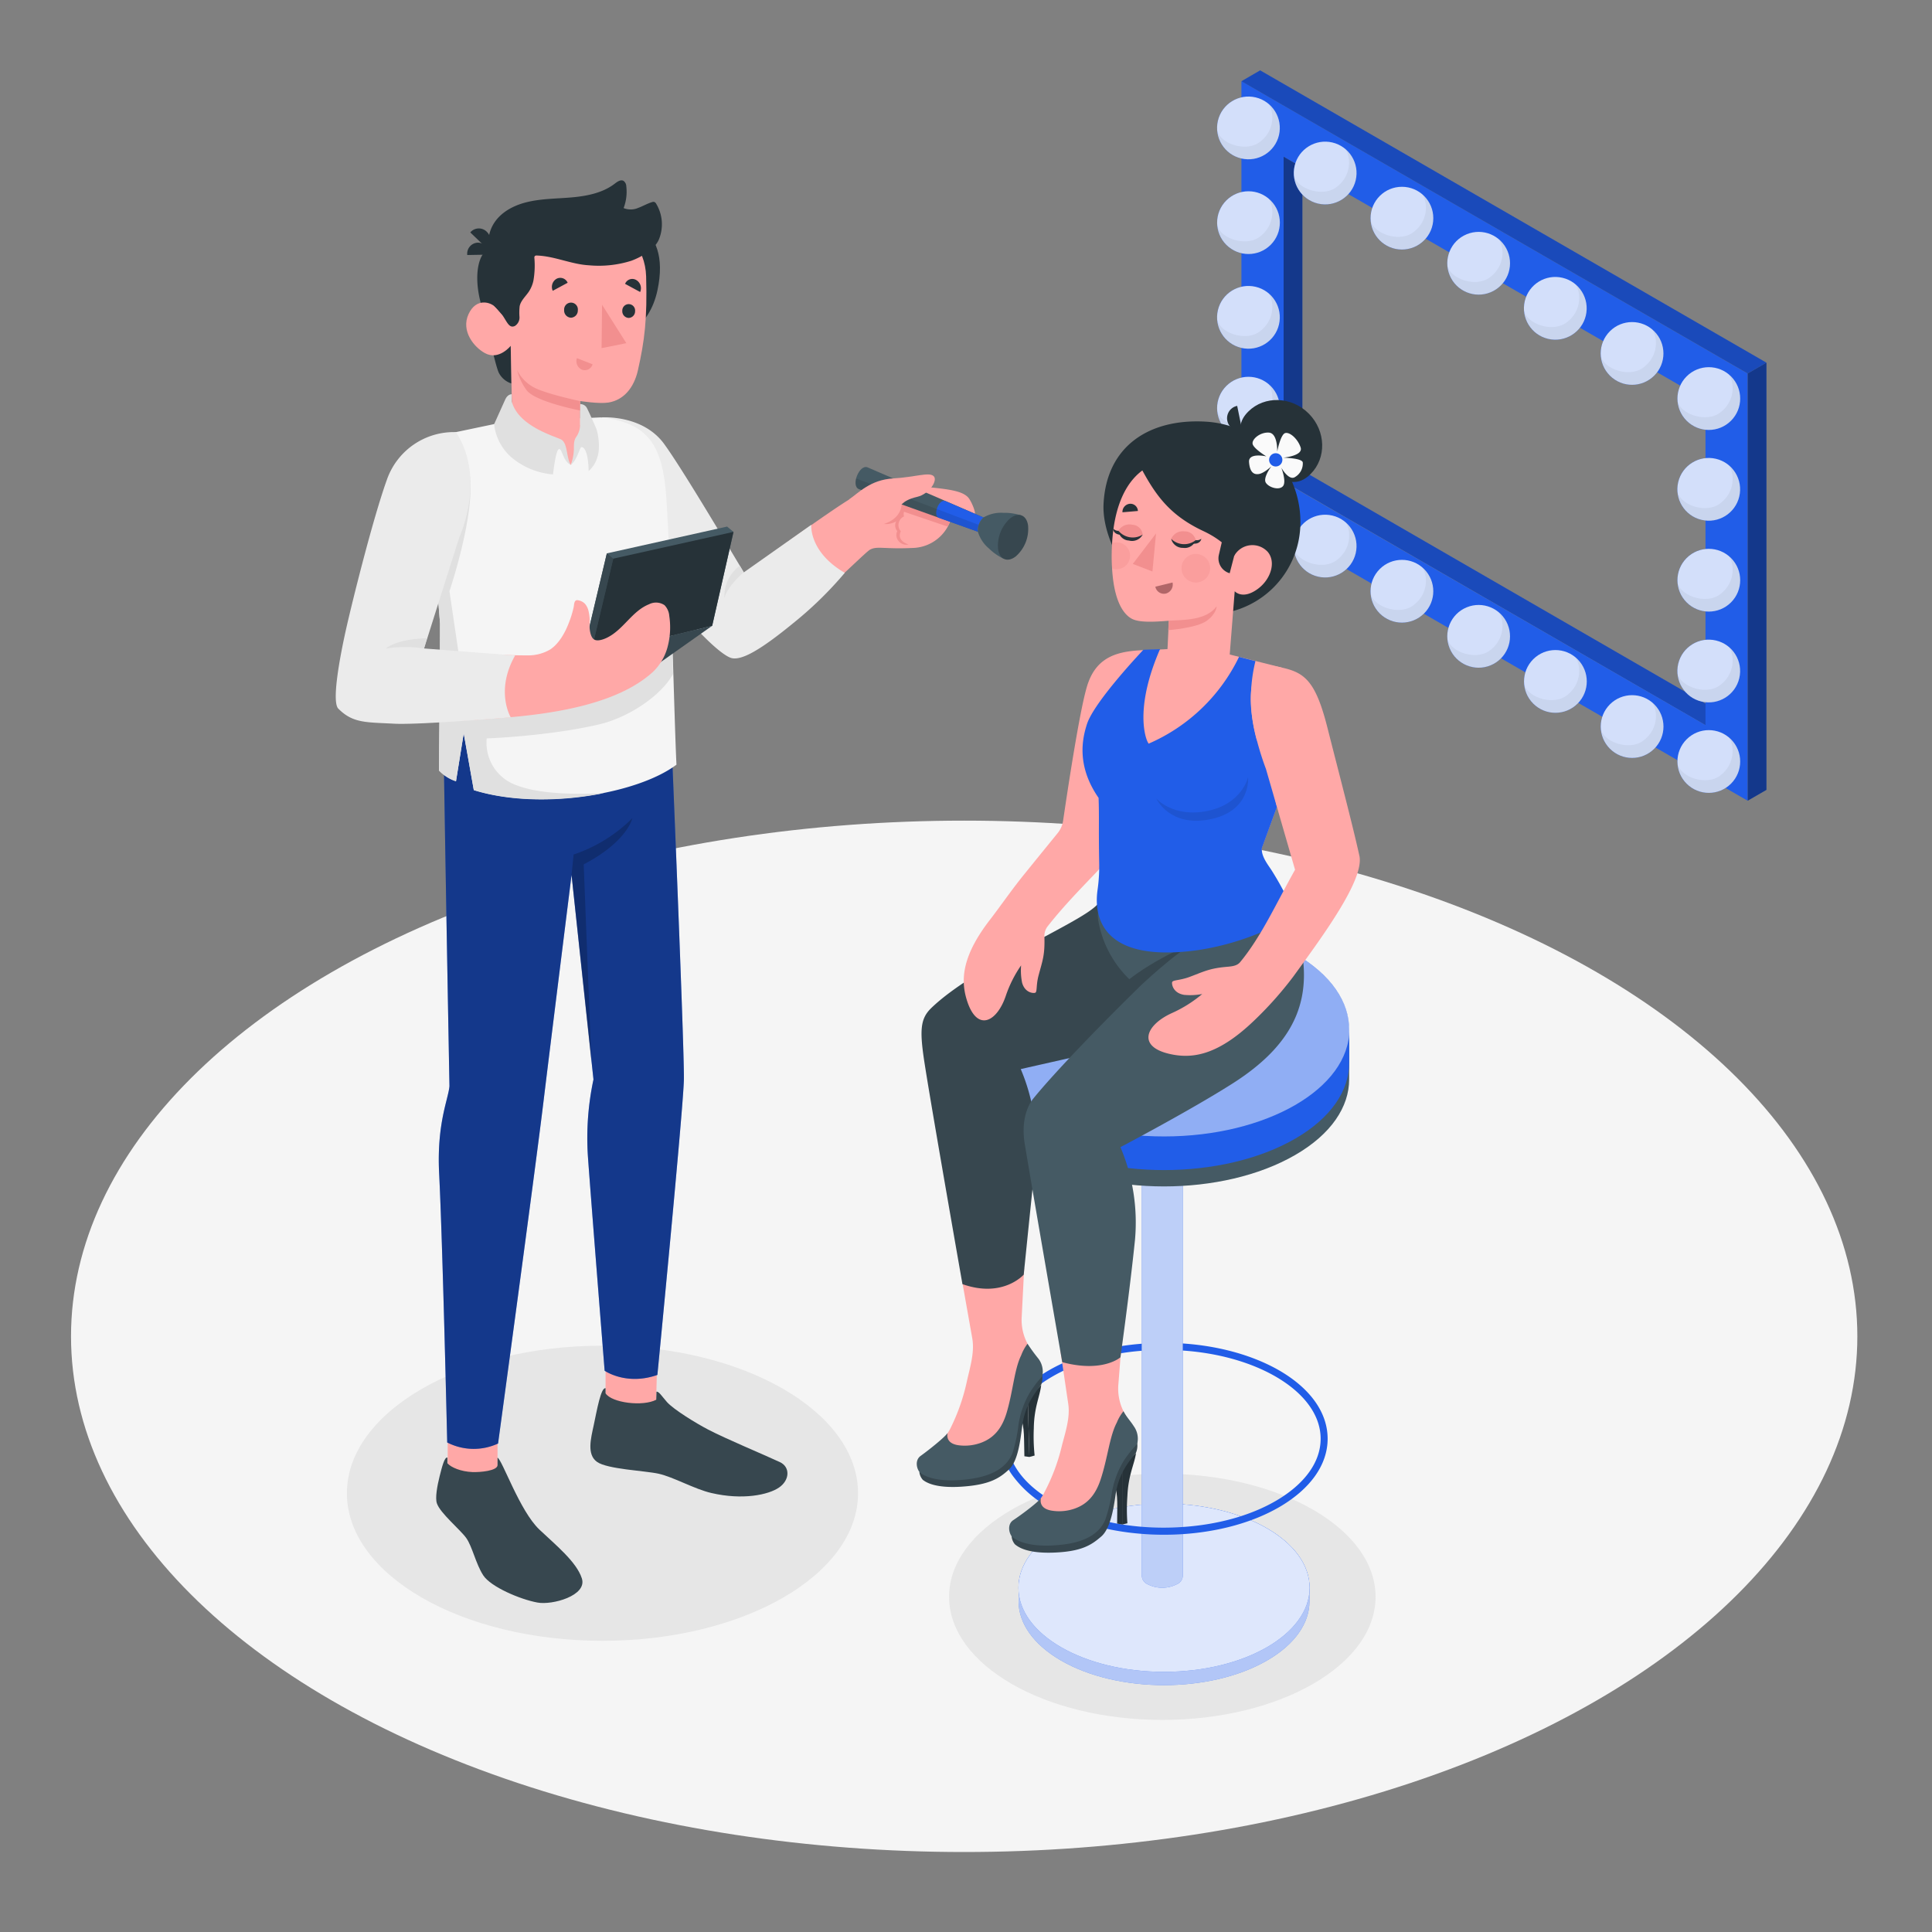 <svg xmlns="http://www.w3.org/2000/svg" viewBox="0 0 500 500"><rect x="0" y="0" width="500" height="500" fill="#808080" stroke="none"/><g id="freepik--Floor--inject-314"><ellipse id="freepik--floor--inject-314" cx="249.53" cy="345.84" rx="231.15" ry="133.46" style="fill:#f5f5f5"></ellipse></g><g id="freepik--Shadows--inject-314"><ellipse id="freepik--Shadow--inject-314" cx="155.92" cy="386.45" rx="66.14" ry="38.19" style="fill:#e6e6e6"></ellipse><ellipse id="freepik--shadow--inject-314" cx="300.81" cy="413.25" rx="55.19" ry="31.86" style="fill:#e6e6e6"></ellipse></g><g id="freepik--Chair--inject-314"><g id="freepik--chair--inject-314"><path d="M327.89,395.53c-14.71-8.5-38.57-8.5-53.29,0-7.36,4.25-11,9.82-11,15.38,0,.58,0,3.06,0,3.72.11,5.48,3.78,10.94,11,15.12,14.72,8.49,38.58,8.49,53.29,0,7.28-4.2,10.95-9.69,11-15.2,0-.64,0-3.12,0-3.72C338.88,405.29,335.21,399.76,327.89,395.53Z" style="fill:#215DE8"></path><path d="M327.89,395.53c-14.71-8.5-38.57-8.5-53.29,0-7.36,4.25-11,9.82-11,15.38,0,.58,0,3.06,0,3.72.11,5.48,3.78,10.94,11,15.12,14.72,8.49,38.58,8.49,53.29,0,7.28-4.2,10.95-9.69,11-15.2,0-.64,0-3.12,0-3.72C338.88,405.29,335.21,399.76,327.89,395.53Z" style="fill:#fff;opacity:0.65"></path><ellipse cx="301.25" cy="410.91" rx="37.68" ry="21.76" style="fill:#215DE8"></ellipse><ellipse cx="301.25" cy="410.91" rx="37.68" ry="21.76" style="fill:#fff;opacity:0.85"></ellipse><path d="M306.11,407.57h0V269.28H295.5V407.57h0a2.47,2.47,0,0,0,1.52,2.44,8.33,8.33,0,0,0,7.53,0A2.47,2.47,0,0,0,306.11,407.57Z" style="fill:#215DE8"></path><path d="M306.11,407.57h0V269.28H295.5V407.57h0a2.47,2.47,0,0,0,1.52,2.44,8.33,8.33,0,0,0,7.53,0A2.47,2.47,0,0,0,306.11,407.57Z" style="fill:#fff;opacity:0.7"></path><path d="M335.16,251.07c-18.73-10.81-49.1-10.82-67.83,0-9.36,5.41-14,12.49-14,19.58v8.7c0,7.09,4.67,14.18,14,19.58,18.73,10.82,49.1,10.82,67.83,0,9.37-5.4,14-12.49,14-19.58v-8.7C349.2,263.56,344.53,256.48,335.16,251.07Z" style="fill:#455a64"></path><path d="M335.16,246.84c-18.73-10.81-49.1-10.81-67.83,0-9.36,5.41-14,12.5-14,19.58v8.7c0,7.09,4.67,14.18,14,19.59,18.73,10.81,49.1,10.81,67.83,0,9.37-5.41,14-12.5,14-19.59v-8.7C349.2,259.34,344.53,252.25,335.16,246.84Z" style="fill:#215DE8"></path><ellipse cx="301.25" cy="266.42" rx="47.96" ry="27.69" style="fill:#fff;opacity:0.5"></ellipse><path d="M331,354.63c-7-4-15.79-6.33-24.89-6.94v1.83c8.76.6,17.25,2.84,24,6.72,7.52,4.35,11.67,10.07,11.67,16.11s-4.15,11.77-11.67,16.12c-6.71,3.88-15.2,6.12-24,6.71a70,70,0,0,1-10.64-.05c-8.46-.69-16.62-2.91-23.1-6.66-7.53-4.35-11.67-10.07-11.67-16.12s4.14-11.76,11.67-16.11c6.48-3.75,14.64-6,23.1-6.66v-1.82c-8.8.68-17.29,3-24,6.87-8.13,4.7-12.6,11-12.6,17.72a16.43,16.43,0,0,0,3.26,9.63,29.12,29.12,0,0,0,9.34,8.1c6.74,3.9,15.23,6.2,24,6.88,1.91.16,3.83.23,5.75.23,1.63,0,3.26-.05,4.89-.16,9.1-.61,17.92-2.92,24.89-6.95,8.12-4.7,12.59-11,12.59-17.73S339.15,359.33,331,354.63Z" style="fill:#215DE8"></path></g></g><g id="freepik--Mirrow--inject-314"><g id="freepik--mirrow--inject-314"><g id="freepik--Window--inject-314"><polygon points="446.24 184.88 441.38 187.68 332.22 124.61 337.07 121.8 446.24 184.88" style="fill:#215DE8"></polygon><polygon points="446.24 184.88 441.38 187.68 332.22 124.61 337.07 121.8 446.24 184.88" style="opacity:0.2"></polygon><path d="M321.28,131.57l131,75.65V96.66L321.28,21Zm10.92-91,109.18,63v84.09l-109.18-63Z" style="fill:#215DE8"></path><polygon points="332.2 124.66 337.05 121.85 337.05 43.36 332.2 40.56 332.2 124.66" style="fill:#215DE8"></polygon><polygon points="332.2 124.66 337.05 121.85 337.05 43.36 332.2 40.56 332.2 124.66" style="opacity:0.4"></polygon><polygon points="321.28 21.02 326.13 18.21 457.15 93.86 452.3 96.66 321.28 21.02" style="fill:#215DE8"></polygon><polygon points="321.28 21.02 326.13 18.21 457.15 93.86 452.3 96.66 321.28 21.02" style="opacity:0.2"></polygon><polygon points="457.15 93.86 452.3 96.66 452.3 207.22 457.15 204.42 457.15 93.86" style="fill:#215DE8"></polygon><polygon points="457.15 93.86 452.3 96.66 452.3 207.22 457.15 204.42 457.15 93.86" style="opacity:0.4"></polygon></g><circle cx="442.24" cy="103.15" r="8.12" transform="translate(56.59 342.92) rotate(-45)" style="fill:#215DE8"></circle><circle cx="442.24" cy="126.65" r="8.12" transform="translate(217.37 527.96) rotate(-76.72)" style="fill:#215DE8"></circle><circle cx="442.24" cy="150.16" r="8.12" transform="translate(23.35 356.69) rotate(-45)" style="fill:#215DE8"></circle><circle cx="442.24" cy="173.67" r="8.12" transform="translate(171.61 564.18) rotate(-76.72)" style="fill:#215DE8"></circle><circle cx="442.24" cy="197.08" r="8.12" transform="translate(-9.83 370.43) rotate(-45)" style="fill:#215DE8"></circle><circle cx="323.11" cy="33.12" r="8.12" transform="translate(216.64 339.97) rotate(-76.72)" style="fill:#215DE8"></circle><circle cx="323.11" cy="57.62" r="8.12" transform="translate(53.89 245.35) rotate(-45)" style="fill:#215DE8"></circle><circle cx="323.11" cy="82.13" r="8.12" transform="translate(168.94 377.73) rotate(-76.72)" style="fill:#215DE8"></circle><circle cx="323.11" cy="105.64" r="8.12" transform="translate(19.93 259.41) rotate(-45)" style="fill:#215DE8"></circle><circle cx="323.11" cy="129.05" r="8.12" transform="translate(3.39 266.27) rotate(-45)" style="fill:#215DE8"></circle><circle cx="342.96" cy="44.79" r="8.12" transform="translate(220.58 368.28) rotate(-76.72)" style="fill:#215DE8"></circle><circle cx="362.82" cy="56.46" r="8.12" style="fill:#215DE8"></circle><circle cx="382.67" cy="68.13" r="8.12" transform="translate(3.06 151.63) rotate(-22.5)" style="fill:#215DE8"></circle><circle cx="402.53" cy="79.8" r="8.12" transform="translate(232.38 453.23) rotate(-76.72)" style="fill:#215DE8"></circle><circle cx="422.38" cy="91.47" r="8.12" transform="translate(59.03 325.46) rotate(-45)" style="fill:#215DE8"></circle><circle cx="342.96" cy="141.34" r="8.12" transform="translate(126.61 442.65) rotate(-76.72)" style="fill:#215DE8"></circle><circle cx="362.82" cy="153.01" r="8.12" transform="translate(-1.93 301.37) rotate(-45)" style="fill:#215DE8"></circle><circle cx="382.67" cy="164.68" r="8.12" transform="translate(-33.89 158.98) rotate(-22.5)" style="fill:#215DE8"></circle><circle cx="402.53" cy="176.36" r="8.12" transform="translate(-6.8 336.28) rotate(-45)" style="fill:#215DE8"></circle><circle cx="422.38" cy="188.03" r="8.12" transform="translate(-9.24 353.74) rotate(-45)" style="fill:#215DE8"></circle><g style="opacity:0.8"><circle cx="442.24" cy="103.15" r="8.12" transform="translate(56.59 342.92) rotate(-45)" style="fill:#fff"></circle><circle cx="442.24" cy="126.65" r="8.12" transform="translate(217.37 527.96) rotate(-76.72)" style="fill:#fff"></circle><circle cx="442.24" cy="150.16" r="8.12" transform="translate(23.35 356.69) rotate(-45)" style="fill:#fff"></circle><circle cx="442.24" cy="173.67" r="8.12" transform="translate(171.61 564.18) rotate(-76.72)" style="fill:#fff"></circle><circle cx="442.24" cy="197.08" r="8.12" transform="translate(-9.83 370.43) rotate(-45)" style="fill:#fff"></circle><circle cx="323.11" cy="33.12" r="8.12" transform="translate(216.64 339.97) rotate(-76.72)" style="fill:#fff"></circle><circle cx="323.11" cy="57.62" r="8.12" transform="translate(53.89 245.35) rotate(-45)" style="fill:#fff"></circle><circle cx="323.11" cy="82.13" r="8.12" transform="translate(168.94 377.73) rotate(-76.72)" style="fill:#fff"></circle><circle cx="323.11" cy="105.64" r="8.12" transform="translate(19.93 259.41) rotate(-45)" style="fill:#fff"></circle><circle cx="323.11" cy="129.05" r="8.12" transform="translate(3.39 266.27) rotate(-45)" style="fill:#fff"></circle><circle cx="342.96" cy="44.79" r="8.12" transform="translate(220.58 368.28) rotate(-76.72)" style="fill:#fff"></circle><circle cx="362.82" cy="56.46" r="8.12" style="fill:#fff"></circle><circle cx="382.67" cy="68.13" r="8.12" transform="translate(3.06 151.63) rotate(-22.5)" style="fill:#fff"></circle><circle cx="402.53" cy="79.8" r="8.12" transform="translate(232.38 453.23) rotate(-76.72)" style="fill:#fff"></circle><circle cx="422.38" cy="91.47" r="8.12" transform="translate(59.03 325.46) rotate(-45)" style="fill:#fff"></circle><circle cx="342.96" cy="141.34" r="8.12" transform="translate(126.61 442.65) rotate(-76.72)" style="fill:#fff"></circle><circle cx="362.82" cy="153.01" r="8.12" transform="translate(-1.93 301.37) rotate(-45)" style="fill:#fff"></circle><circle cx="382.67" cy="164.68" r="8.12" transform="translate(-33.89 158.98) rotate(-22.5)" style="fill:#fff"></circle><circle cx="402.53" cy="176.36" r="8.12" transform="translate(-6.8 336.28) rotate(-45)" style="fill:#fff"></circle><circle cx="422.38" cy="188.03" r="8.12" transform="translate(-9.24 353.74) rotate(-45)" style="fill:#fff"></circle></g><g style="opacity:0.05"><path d="M442.24,111.27a8.12,8.12,0,0,0,5.14-14.41c1.64,2.27,1.65,7.2-2.41,10.06-3.8,2.66-10.92-.06-10.85-3.77A8.12,8.12,0,0,0,442.24,111.27Z"></path><path d="M442.24,134.78a8.13,8.13,0,0,0,5.14-14.42c1.64,2.28,1.65,7.21-2.41,10.07-3.8,2.66-10.92-.06-10.85-3.78A8.12,8.12,0,0,0,442.24,134.78Z"></path><path d="M442.24,158.29a8.13,8.13,0,0,0,5.14-14.42c1.64,2.27,1.65,7.21-2.41,10.07-3.8,2.66-10.92-.07-10.85-3.78A8.12,8.12,0,0,0,442.24,158.29Z"></path><path d="M442.24,181.8a8.13,8.13,0,0,0,5.14-14.42c1.64,2.27,1.65,7.21-2.41,10.07-3.8,2.66-10.92-.07-10.85-3.78A8.12,8.12,0,0,0,442.24,181.8Z"></path><path d="M442.24,205.2a8.12,8.12,0,0,0,5.14-14.41C449,193.06,449,198,445,200.85c-3.8,2.67-10.92-.06-10.85-3.77A8.12,8.12,0,0,0,442.24,205.2Z"></path><path d="M323.11,41.24a8.12,8.12,0,0,0,5.14-14.41c1.64,2.27,1.65,7.2-2.41,10.06-3.8,2.66-10.92-.06-10.86-3.78A8.13,8.13,0,0,0,323.11,41.24Z"></path><path d="M323.11,65.75a8.13,8.13,0,0,0,5.14-14.42c1.64,2.27,1.65,7.21-2.41,10.07-3.8,2.66-10.92-.06-10.86-3.78A8.13,8.13,0,0,0,323.11,65.75Z"></path><path d="M323.11,90.26a8.13,8.13,0,0,0,5.14-14.42c1.64,2.27,1.65,7.21-2.41,10.07-3.8,2.66-10.92-.07-10.86-3.78A8.13,8.13,0,0,0,323.11,90.26Z"></path><path d="M323.11,113.77a8.13,8.13,0,0,0,5.14-14.42c1.64,2.27,1.65,7.21-2.41,10.07-3.8,2.66-10.92-.07-10.86-3.78A8.13,8.13,0,0,0,323.11,113.77Z"></path><path d="M323.11,137.17a8.12,8.12,0,0,0,5.14-14.41c1.64,2.27,1.65,7.2-2.41,10.06-3.8,2.67-10.92-.06-10.86-3.77A8.13,8.13,0,0,0,323.11,137.17Z"></path><path d="M343,52.91A8.12,8.12,0,0,0,348.1,38.5c1.65,2.27,1.65,7.2-2.41,10.06-3.79,2.67-10.91-.06-10.85-3.77A8.13,8.13,0,0,0,343,52.91Z"></path><path d="M362.82,64.58A8.12,8.12,0,0,0,368,50.17c1.64,2.27,1.65,7.21-2.41,10.06-3.8,2.67-10.92-.06-10.86-3.77A8.13,8.13,0,0,0,362.82,64.58Z"></path><path d="M382.67,76.25a8.12,8.12,0,0,0,5.14-14.41c1.65,2.27,1.65,7.21-2.41,10.06-3.79,2.67-10.91-.06-10.85-3.77A8.12,8.12,0,0,0,382.67,76.25Z"></path><path d="M402.53,87.93a8.13,8.13,0,0,0,5.14-14.42c1.64,2.27,1.65,7.21-2.41,10.06-3.8,2.67-10.92-.06-10.85-3.77A8.12,8.12,0,0,0,402.53,87.93Z"></path><path d="M422.38,99.6a8.12,8.12,0,0,0,5.14-14.42c1.65,2.27,1.66,7.21-2.41,10.07-3.79,2.66-10.91-.07-10.85-3.78A8.13,8.13,0,0,0,422.38,99.6Z"></path><path d="M343,149.46a8.12,8.12,0,0,0,5.14-14.41c1.65,2.27,1.65,7.21-2.41,10.06-3.79,2.67-10.91-.06-10.85-3.77A8.12,8.12,0,0,0,343,149.46Z"></path><path d="M362.82,161.14A8.13,8.13,0,0,0,368,146.72c1.64,2.27,1.65,7.21-2.41,10.06-3.8,2.67-10.92-.06-10.86-3.77A8.13,8.13,0,0,0,362.82,161.14Z"></path><path d="M382.67,172.81a8.12,8.12,0,0,0,5.14-14.42c1.65,2.27,1.65,7.21-2.41,10.07-3.79,2.66-10.91-.07-10.85-3.78A8.13,8.13,0,0,0,382.67,172.81Z"></path><path d="M402.53,184.48a8.12,8.12,0,0,0,5.14-14.41c1.64,2.27,1.65,7.2-2.41,10.06-3.8,2.66-10.92-.06-10.85-3.78A8.12,8.12,0,0,0,402.53,184.48Z"></path><path d="M422.38,196.15a8.12,8.12,0,0,0,5.14-14.41c1.65,2.27,1.66,7.2-2.41,10.06-3.79,2.67-10.91-.06-10.85-3.77A8.13,8.13,0,0,0,422.38,196.15Z"></path></g></g></g><g id="freepik--character-2--inject-314"><g id="freepik--Character--inject-314"><path d="M290.4,394.52l-1.29-.22c0-4.09.31-7.82-.67-9.77l2-5Z" style="fill:#263238"></path><path d="M294,376c-.35,2.8-2,5.64-2.23,11.16a47.49,47.49,0,0,0,0,7.06l-1.36.33v-15Z" style="fill:#263238"></path><path d="M261.81,397.62a3.63,3.63,0,0,0,.86,2.06c.69.55,2.89,2.41,10.1,2.13s9.75-2,12.26-4.19,3.27-8.06,3.69-10.83c.82-5.37,3.12-8.15,5.27-10.82a4.8,4.8,0,0,0,.27-2.78s-5.94-.46-8.65,6.08-4.89,14.13-10.74,15.84A90.64,90.64,0,0,1,261.81,397.62Z" style="fill:#37474f"></path><path d="M265.59,391.44c-2.24,1.85-3.92,2.66-3.77,4.42s2,2.61,3.49,3.08c3.51,1.13,7.52.78,11.06.22s7.54-2.14,9.12-5.48a13.88,13.88,0,0,0,.91-3.09,44.51,44.51,0,0,1,2.92-10.21,23,23,0,0,1,2-3.94c1-1.32,2.13-2.76,2.33-4.43.17-1.4-.86-3.39-2.22-5.53l0-.05a13.15,13.15,0,0,1-2-8.12l1-12.71-16.07,3.5,2.1,14.22c.56,3.72-.86,7.65-1.74,11.22A50.48,50.48,0,0,1,270.4,386a10.62,10.62,0,0,1-1.7,2.57A30.53,30.53,0,0,1,265.59,391.44Z" style="fill:#ffa8a7"></path><path d="M293.43,369.11c-.88-1.39-1.95-2.46-2.67-3.89a11.46,11.46,0,0,0-1.73,2.94h0c-1.89,3.56-2.35,9.21-4.21,14.79-1.39,4.19-3.62,6.38-6.66,7.46a12.11,12.11,0,0,1-5.94.55h0c-3.72-.59-2.8-3.26-2.8-3.26-.89,1.17-4.95,4.23-7.2,5.72-1.42.94-1.26,3-.38,4.22,1,.92,4.52,3.18,13.48,2.06,7.95-1,9.88-4.61,10.67-6.24a39.22,39.22,0,0,0,1.8-7.41,23.49,23.49,0,0,1,2.94-7.84c.19-.3.37-.58.54-.82h0c.55-.78,1.2-1.63,1.93-2.48.57-.66,1-1,1.18-1.6A5.54,5.54,0,0,0,293.43,369.11Z" style="fill:#455a64"></path><path d="M266.41,377.06l-1.3-.18c-.12-4.09.09-7.83-.94-9.75l1.81-5Z" style="fill:#263238"></path><path d="M269.46,358.42c-.27,2.8-1.84,5.69-1.91,11.21a46.76,46.76,0,0,0,.21,7.06l-1.35.37-.43-15Z" style="fill:#263238"></path><path d="M237.93,381a3.68,3.68,0,0,0,.91,2c.71.52,3,2.23,10.15,1.74s9.7-2.19,12.14-4.45,3-8.16,3.38-10.94c.67-5.39,2.88-8.23,4.95-11a4.87,4.87,0,0,0,.19-2.8s-5.95-.28-8.47,6.33-4.47,14.27-10.27,16.15A91,91,0,0,1,237.93,381Z" style="fill:#37474f"></path><path d="M241.52,374.7c-2.18,1.92-3.84,2.77-3.63,4.53s2.08,2.54,3.57,3c3.54,1,7.54.55,11.07-.11s7.47-2.36,9-5.74a14,14,0,0,0,.82-3.11A44.3,44.3,0,0,1,264.92,363a23,23,0,0,1,1.93-4c.92-1.35,2-2.82,2.2-4.5.13-1.4-1-3.36-2.38-5.46l0-.05a13.1,13.1,0,0,1-2.26-8.05l.65-12.74-15.95,4,2.51,14.15c.66,3.71-.64,7.68-1.42,11.27a51,51,0,0,1-4,11.56,11.61,11.61,0,0,1-1.63,2.62A32.06,32.06,0,0,1,241.52,374.7Z" style="fill:#ffa8a7"></path><path d="M268.7,351.57a46.74,46.74,0,0,1-2.78-3.81,11.7,11.7,0,0,0-1.64,3h0c-1.79,3.62-2.09,9.27-3.78,14.91-1.27,4.22-3.44,6.48-6.44,7.65a12.19,12.19,0,0,1-5.92.72h0c-3.74-.48-2.89-3.18-2.89-3.18-.86,1.2-4.83,4.37-7,5.93-1.39,1-1.17,3.05-.25,4.23,1,.89,4.61,3,13.53,1.67,7.92-1.22,9.74-4.9,10.48-6.55a39.67,39.67,0,0,0,1.58-7.46,23.43,23.43,0,0,1,2.72-7.92c.17-.31.35-.59.51-.84h0c.53-.79,1.15-1.66,1.86-2.53.55-.68,1-1,1.14-1.64A5.59,5.59,0,0,0,268.7,351.57Z" style="fill:#455a64"></path><path d="M336.06,242a53.19,53.19,0,0,0-4.95-12.8c-15.29,7.27-30.64,7.06-46.05,2.12.65,3.05-4.44,5.59-18.25,13h0c-9.82,5-20.32,11.21-25.86,16.62-2.85,2.79-3,5.85-1.58,14.82,1.9,12.14,9.71,56.57,9.71,56.57,10.47,3.72,15.86-2.46,15.86-2.46s1.64-16.2,3-29.26a50,50,0,0,0-3.77-23.93s31.79-7.23,43.66-9.68C327.62,262.9,338.66,260.37,336.06,242Z" style="fill:#37474f"></path><path d="M336.09,242.23h0a2.3,2.3,0,0,1,0-.26,53.19,53.19,0,0,0-4.95-12.8c-15.29,7.27-30.64,7.06-46.05,2.12.28,3-1.56,3.53-.77,7.44a27.75,27.75,0,0,0,10.42,16.81h0c-9.21,9-21.71,21.83-27.38,28.84-1.57,1.95-3.09,6-2.17,11.58,2,12.13,9.72,56.57,9.72,56.57,10.5,2.81,15.06-1.26,15.06-1.26s2.44-17.4,3.77-30.46a50,50,0,0,0-3.77-23.93s18.25-9.59,29.25-16.62C336.35,269.28,339.87,257.18,336.09,242.23Z" style="fill:#455a64"></path><path d="M294.71,255.54s9.75-9.32,15.1-11.93c0,0-13,5.15-20.32,12.2Z" style="fill:#37474f"></path><path d="M281.6,176.76c-2,5.5-5.48,28.93-6.47,35.64a6.57,6.57,0,0,1-1.41,3.21c-1.3,1.6-3.92,4.81-8.84,10.89-3.06,3.78-6.29,8.45-8.64,11.48-7.05,9.11-7.68,15.25-6.12,20.53,2.58,8.76,7.81,6.1,10.14-.67a31.65,31.65,0,0,1,4-8,16.2,16.2,0,0,0,.25,4.45c.63,2.35,2.46,2.81,3.32,2.66.67-.13.24-1.76.93-4.43,1-3.81,1.69-5.22,1.53-10.16a4.05,4.05,0,0,1,.82-2.6c4.15-5.3,8.8-10,12.77-14.18a20.85,20.85,0,0,0,5.46-11.33l6.64-46C289.94,168.52,284.16,169.53,281.6,176.76Z" style="fill:#ffa8a7"></path><path d="M331.68,172.76l-15.36-3.86-12.41-1-7,.34c-5.28,8-22.45,19.88-12.1,37.69,1.07,7.61.51,16.53.21,25.38,13.53,5.47,27.31,10.09,46.05-2.12-1.92-3.71-4.89-5.35-4.55-9.65l6-16.35S320.91,192.8,331.68,172.76Z" style="fill:#ffa8a7"></path><path d="M329.16,225.35c-.91-1.45-2.78-3.67-2.6-5.83l3.91-10.69h0l-2.85-12a14,14,0,0,0-2.37-5.33,39.77,39.77,0,0,1-.34-20.41L320.66,170a46.44,46.44,0,0,1-23.4,22.46L297,192c-.86-1.79-3.05-9.58,3.21-24l-4.3.16s-12.69,13.35-14.6,19.22c-1.24,3.83-2.75,10.81,3,19.11.18,4.5,0,7.65.15,16.36a43.46,43.46,0,0,1-.42,7.5c-.52,3.79-1.79,19.3,25.72,15.58a68.36,68.36,0,0,0,25.35-9.1A77.3,77.3,0,0,0,329.16,225.35Z" style="fill:#215DE8"></path><path d="M299.25,206.66s4.37,5.05,13.3,3.2S323,201.15,323,201.15s.88,8.71-9.8,10.88C302.67,214.17,299.25,206.66,299.25,206.66Z" style="opacity:0.1"></path><path d="M312,109.12c-14.35-.82-25.61,6.13-26.4,21.25-.63,12,11.71,28.15,21.26,28.32l4.56.27a23.76,23.76,0,0,0,25.08-22.35A26,26,0,0,0,312,109.12Z" style="fill:#263238"></path><path d="M339.14,122.72c-4.22,4.17-8.54,1.26-13-3.22s-7.28-8.83-3.07-13,11.23-3.92,15.66.56S343.36,118.55,339.14,122.72Z" style="fill:#263238"></path><path d="M321.49,111.45a3.27,3.27,0,0,1-1.31-6.41Z" style="fill:#263238"></path><path d="M328.1,142.84a5.38,5.38,0,0,0-8.68,1s-1.89-3.53-7.95-6.38c-8.4-3.93-12.13-8.9-15.83-15.71-2.61,1.94-7.79,7.1-7.92,21.57-.11,12.3,3.25,15.75,5.17,16.8s5.81.83,9.61.53l-.36,7.5s-6.94,9.85-4.24,16.79c12.83-2.4,20.3-14.93,20.3-14.93l1.34-17s2,2.33,6-.62C328.87,149.93,330.3,145.48,328.1,142.84Z" style="fill:#ffa8a7"></path><path d="M313.18,147.05a3.7,3.7,0,1,1-3.69-3.69A3.7,3.7,0,0,1,313.18,147.05Z" style="fill:#f28f8f;opacity:0.4"></path><path d="M287.81,147.15a3.58,3.58,0,0,0,1,.15,3.47,3.47,0,1,0,0-6.93,3.32,3.32,0,0,0-1,.16c0,.89-.06,1.8-.07,2.76C287.71,144.7,287.74,146,287.81,147.15Z" style="fill:#f28f8f;opacity:0.4"></path><path d="M302.5,160.62c4-.18,9.68-.08,12.36-3.69,0,0,0,1.88-2.59,3.75s-9.94,2.4-9.94,2.4Z" style="fill:#f28f8f"></path><path d="M319.42,143.81l-1.18,4.54h0a4,4,0,0,1-2.8-4.75l1.68-7.25,3.68,1.22Z" style="fill:#263238"></path><path d="M303.45,150.75,299,151.84a2.26,2.26,0,0,0,2.73,1.77A2.41,2.41,0,0,0,303.45,150.75Z" style="fill:#b16668"></path><polygon points="299.18 138.06 298.25 147.9 293.17 145.94 299.18 138.06" style="fill:#f28f8f"></polygon><path d="M303.1,139.45a3.28,3.28,0,0,1,3.43-1.93,2.91,2.91,0,0,1,2.93,2.26,4,4,0,0,1-3.34,1.6A4.11,4.11,0,0,1,303.1,139.45Z" style="fill:#f28f8f"></path><path d="M303.1,139.45a3.08,3.08,0,0,0,3.09,2.34,3,3,0,0,0,3.27-2,4.81,4.81,0,0,1-6.36-.33Z" style="fill:#263238"></path><path d="M309.46,139.78a1.82,1.82,0,0,0,1.44-.35s-.15,1.44-2.17,1.26Z" style="fill:#263238"></path><path d="M289.44,137.35a3.35,3.35,0,0,1,3.62-1.55,2.84,2.84,0,0,1,2.67,2.55,4,4,0,0,1-3.49,1.24A4.09,4.09,0,0,1,289.44,137.35Z" style="fill:#f28f8f"></path><path d="M289.44,137.35a2.86,2.86,0,0,0,2.72,2.54,3.12,3.12,0,0,0,3.57-1.54,4.75,4.75,0,0,1-3.33.69A4.81,4.81,0,0,1,289.44,137.35Z" style="fill:#263238"></path><path d="M289.44,137.38a1.8,1.8,0,0,1-1.36-.61s-.11,1.45,1.9,1.64Z" style="fill:#263238"></path><path d="M290.49,132.58l4-.34a1.94,1.94,0,0,0-2.11-1.86A2.11,2.11,0,0,0,290.49,132.58Z" style="fill:#263238"></path><path d="M351.85,221.67c-1.62-7.46-5-20.28-8.37-33.57-3.66-14.37-7.05-14.5-15.86-16.12-8.84,4.49,0,27,0,27l7.54,26.11c-4.76,8.45-8.7,17.27-14.23,23.93-.95,1.14-2.66,1.1-4.14,1.26-4,.42-5.47,1.26-8.94,2.55-2.71,1-4.47.73-4.52,1.45-.07.92.6,2.79,3.13,3.19a16.6,16.6,0,0,0,4.68-.22,33.41,33.41,0,0,1-8,5c-6.82,3.16-9.05,8.92.39,10.68,5.7,1.06,12.05-.26,20.83-8.61a93.47,93.47,0,0,0,10.31-11.54C342.52,242,352.87,227.92,351.85,221.67Z" style="fill:#ffa8a7"></path><path d="M330.54,116.87s.19-4.74-2.14-4.91-4.66,1.85-4.18,3.08,3.5,3.07,3.5,3.07-4.66-1.07-4.47,1.46,1.14,3.33,2.53,3.11,3.25-2,3.25-2-2.28,3-1.41,4.28,3.52,2,4.44.82-.45-4.73-.45-4.73,1.95,3.48,3.55,2.4a4.06,4.06,0,0,0,2-3.75c-.13-1.17-5.07-1.25-5.07-1.25s5.2-.46,4.52-2.62-2.78-4.09-4-3.75S330.54,116.87,330.54,116.87Z" style="fill:#fafafa"></path><circle cx="330.16" cy="119.01" r="1.72" style="fill:#215DE8"></circle></g></g><g id="freepik--character-1--inject-314"><g id="freepik--character--inject-314"><path d="M190.59,169.15c-2.75.77-6.35-3.05-8.7-5.73-14.72-16.78-19.29-21.75-25.74-32.62l1.51-22.46c10.43-.32,16,9.86,21.68,19.44a229.93,229.93,0,0,0,13.25,20.64s21.91-16.13,28.14-19.73,12.83-3.25,19-2.66,9.25,1.08,10.79,2.66c.76.79,2.18,4,1.73,4.6-1.34,1.82-6.34,1.64-6.34,1.64a10.67,10.67,0,0,1-9.68,6.88c-7.56.35-9.17-.56-11.05.43S201.42,166.11,190.59,169.15Z" style="fill:#ffa8a7"></path><path d="M174.33,155.72l-16-21.09s-8.51-16.8-2.48-26.61c0,0,10.42-.76,16,6.83,4.61,6.31,16,25.55,20.65,33.28l17.46-12.31s-.67,7,8.67,12.43a96.86,96.86,0,0,1-13.39,13.06c-8.4,6.88-13.25,9.65-15.91,9C186.15,169.45,178.15,160.94,174.33,155.72Z" style="fill:#ebebeb"></path><path d="M192.47,148.13s-4.15,3.42-5,6.66a9.85,9.85,0,0,1,4-8.38Z" style="fill:#e0e0e0"></path><path d="M234.51,130.34l-.3.52-.89-.32s.12,3.55-4.58,5.07a5.45,5.45,0,0,0,3.19-.68,2.28,2.28,0,0,0,.28,2.52,2.36,2.36,0,0,0,.26,2.46,2.57,2.57,0,0,0,2.66,1s-3.2-.9-2-3.41a2.46,2.46,0,0,1,.82-3.85,2.41,2.41,0,0,1,0-1.21l11.3,3.84a8.63,8.63,0,0,0,.61-1.33s.49,0,1.2,0l.23-1.28Z" style="fill:#f28f8f"></path><path d="M254.74,134c-.85-.33-2.3,3.35-1.45,3.68l-31-11.09c-2.15-.85.08-6.49,2.23-5.64Z" style="fill:#455a64"></path><path d="M242.94,134l10.35,3.7c-.85-.33.6-4,1.45-3.68l-10.09-4.35C243,129,241.33,133.35,242.94,134Z" style="fill:#215DE8"></path><path d="M221.55,123.82c-.32,1.21-.19,2.41.71,2.77l31,11.09c-.39-.15-.3-1,0-1.85Z" style="opacity:0.1"></path><path d="M259.68,132.72a9,9,0,0,0-5.14,1.19,4.51,4.51,0,0,0-1.46,3.7A9,9,0,0,0,256,142a13.83,13.83,0,0,0,3.71,2.59L262,139l2.21-5.62A13.62,13.62,0,0,0,259.68,132.72Z" style="fill:#455a64"></path><path d="M258.31,142.14a9.47,9.47,0,0,1,3.14-8c2.14-1.69,4.21-.88,4.61,1.82a9.45,9.45,0,0,1-3.14,8C260.79,145.65,258.72,144.84,258.31,142.14Z" style="fill:#37474f"></path><path d="M219.72,129.27c2.56-1.79,5.56-5.1,11.41-5.45s9.18-1.69,10.45-.64-1.08,4.69-4.24,5.41c-4.36,1-4.23,2.83-5.81,3.61C231.08,132.43,219.72,129.27,219.72,129.27Z" style="fill:#ffa8a7"></path><rect x="115.86" y="362.79" width="12.9" height="23" style="fill:#ffa8a7"></rect><polygon points="156.72 363.88 169.76 364.34 170.41 339.73 156.72 339.26 156.72 363.88" style="fill:#ffa8a7"></polygon><path d="M114.58,174.73c0,11.75,1.74,106.36,1.74,106.36-.28,3.38-3.32,9.62-2.67,22.61.9,17.65,2.09,69.61,2.09,69.61a15,15,0,0,0,13.16.27s9.59-70.57,11.7-88.06c1.85-15.27,7.32-59.08,7.32-59.08l5.67,52.93a72.69,72.69,0,0,0-1.46,19.57c.55,8.09,4.35,55.8,4.35,55.8s5.57,3.93,13.65,1.09c0,0,6.72-69,6.86-76.46.16-8.46-3.93-104.77-3.93-104.77Z" style="fill:#215DE8"></path><path d="M114.58,174.73c0,11.75,1.74,106.36,1.74,106.36-.28,3.38-3.32,9.62-2.67,22.61.9,17.65,2.09,69.61,2.09,69.61a15,15,0,0,0,13.16.27s9.59-70.57,11.7-88.06c1.85-15.27,7.32-59.08,7.32-59.08l5.67,52.93a72.69,72.69,0,0,0-1.46,19.57c.55,8.09,4.35,55.8,4.35,55.8s5.57,3.93,13.65,1.09c0,0,6.72-69,6.86-76.46.16-8.46-3.93-104.77-3.93-104.77Z" style="opacity:0.4"></path><path d="M128.76,379.16v-1.92c1.23.56,5.71,13.74,10.82,18.6,4.07,3.87,9.62,8.33,11,12.64,1.47,4.48-7.73,7-11.53,6.25-4.41-.81-12.07-4.05-14-7.05s-2.82-7.43-4.38-9.63-6.77-6.45-7.61-9c-.47-1.4.08-4.47.73-7.06.6-2.37,1.25-5,2-4.76v1.46c.94,1.09,3.53,2.16,6.45,2.28C124.2,381.05,128.77,380.66,128.76,379.16Z" style="fill:#37474f"></path><path d="M169.9,360.15c.68,0,1.23,1,2.72,2.71,1.81,2,7.64,5.54,10.55,7.06,4.89,2.55,14.38,6.47,18.68,8.48,2.68,1.26,2.56,4.64-.22,6.56s-9.47,3.31-17.52,1.43c-4.38-1-9.84-4.16-13.7-5-3.53-.78-13.24-1.15-15.91-3.06s-1.6-6-.84-9.51c.82-3.84,1.85-9.81,3.06-9.55v1.32c1.57,2.47,9.66,3.48,13.11,1.66Z" style="fill:#37474f"></path><path d="M148.45,221.15a39,39,0,0,0,15.2-9.4s-1.22,6-12.59,11.95l2,51.41-5.14-48.67Z" style="opacity:0.2"></path><path d="M118,111.83s-7.19,1.34-6.54,18.81l2.42,30.67c0,14.43-.2,27.41-.27,38.06a10.6,10.6,0,0,0,4.4,2.79l2-12.4,2.61,14.69c17,5.31,42.27,1.11,52.45-6.55-.54-10.57-1.38-49.29-2.56-68.07-.85-13.5-3.74-20.32-17-21.81l-16.34.72-11.22,1Z" style="fill:#f5f5f5"></path><path d="M154.82,187.53c8-1.82,16.48-7.69,19.36-13.11,0,0-.2-6.38-.44-13.64a206.52,206.52,0,0,0-21,13c-13,9.22-32.9,3.07-32.9,3.07L116.32,153s6.57-19.42,5.31-29.77l-10.17,2.4c-.09,1.52-.12,3.19,0,5.06l2.42,30.67c0,14.43-.2,27.41-.27,38.06a10.6,10.6,0,0,0,4.4,2.79l2-12.4,2.61,14.69c10,3.11,22.77,3,33.71.75-5.89.32-16.09.45-22.37-1.93a11.63,11.63,0,0,1-8-12.22S141.49,190.58,154.82,187.53Z" style="fill:#e0e0e0"></path><path d="M134.16,74.45c0,9.81,7.69,15,17.11,15s16.81-4.69,18.87-14.29c3.77-17.54-9.45-20.32-18.87-20.32S134.16,64.64,134.16,74.45Z" style="fill:#263238"></path><path d="M132.16,74.31l-2.25,2.46-1.17-13.48s-1.88-.47-3.87,2.65c-1.71,2.67-2.09,8.66.59,15.69,0,0,2.61,12.8,3.66,14.9a5.59,5.59,0,0,0,3.22,2.71Z" style="fill:#263238"></path><path d="M126.93,65.89l-6,.11a2.85,2.85,0,0,1,2.75-3.2A3.35,3.35,0,0,1,126.93,65.89Z" style="fill:#263238"></path><path d="M126.19,64.45l-4.48-4.3A2.89,2.89,0,0,1,126,60,3.29,3.29,0,0,1,126.19,64.45Z" style="fill:#263238"></path><path d="M131.86,82.22c-1,.62-2.4-1.36-3.61-2.69s-5-2.58-7,1.78,1.44,8.56,4.24,10.07c3.62,2,6.68-1.88,6.68-1.88l.43,21c2.33,3.6,7.36,2.93,10.75,4.35,2.45,1,3.09,4.35,4.4,5.46,2-5,3.4-7.22,2.41-10.35l0-6.17s4.89.77,7.28.39c4-.64,6.65-3.86,7.66-8.38,1.72-7.65,2.43-13.21,2.12-24.26C166.75,56.26,147,53,137.64,59.16S131.86,82.22,131.86,82.22Z" style="fill:#ffa8a7"></path><path d="M147.72,120.32c-1.2-1.83-.74-5.78-2.6-6.63-2.19-1-11.05-3.57-12.69-9.81l0-1.85s-1-.09-1.67,1.35l-2.88,6.39a13.27,13.27,0,0,0,5.43,9.34,19.11,19.11,0,0,0,9.81,3.67s.69-6.46,1.55-6.56S145.68,119.39,147.72,120.32Z" style="fill:#e0e0e0"></path><path d="M147.72,120.32a13,13,0,0,0,.8-4c0-1.49,0-2.42.66-3.31a5.71,5.71,0,0,0,.95-3c0-.83,0-5.42,0-5.42a1.89,1.89,0,0,1,1.84,1.16c.58,1.13,2.07,4.5,2.38,5.28s1.16,4.66.24,7.31a7.35,7.35,0,0,1-2.25,3.55s0-5.88-1.79-6.19C150,115.57,149.52,118.92,147.72,120.32Z" style="fill:#e0e0e0"></path><path d="M138.05,72.62a8.37,8.37,0,0,1-1.11,2.74c-.83,1.29-2.12,2.36-2.45,3.86a15.16,15.16,0,0,0-.05,2.78,2.58,2.58,0,0,1-1.19,2.36c-2,.93-2.23-2.49-5-4.83-.84-.7-.94-2.38-1.11-3.39-.31-1.83-.48-3.7-.62-5.56-.12-1.57-.28-3.17-.28-4.75a22,22,0,0,1,.42-5.31c1.16-4.55,5.24-7.1,9.63-8.19,3.82-.95,7.8-.9,11.72-1.25s8-1.16,11.09-3.55c.68-.52,1.57-1.15,2.3-.7a1.83,1.83,0,0,1,.69,1.45,11.74,11.74,0,0,1-.7,5.57,4.86,4.86,0,0,0,3.78-.05c1.21-.44,2.34-1.12,3.58-1.49a1,1,0,0,1,.53-.06,1,1,0,0,1,.57.53,10.3,10.3,0,0,1,.68,9.17c-1.09,2.62-4.58,4.59-7.13,5.53a27.92,27.92,0,0,1-10.94,1.18c-4.58-.24-8.93-2.38-13.53-2.53a.69.69,0,0,0-.51.13.65.65,0,0,0-.12.51A22.82,22.82,0,0,1,138.05,72.62Z" style="fill:#263238"></path><path d="M150.11,103.8s-8.86-1.86-12-3.57a10.44,10.44,0,0,1-4.28-4.42A14.87,14.87,0,0,0,136.3,101c2.27,3,13.81,5.23,13.81,5.23Z" style="fill:#f28f8f"></path><path d="M149.54,80.35a1.84,1.84,0,0,1-1.82,1.87,1.86,1.86,0,0,1-1.72-2,1.78,1.78,0,1,1,3.54.11Z" style="fill:#263238"></path><path d="M146.91,73.18l-3.86,2.08a2.43,2.43,0,0,1,1-3.12A2.07,2.07,0,0,1,146.91,73.18Z" style="fill:#263238"></path><path d="M149.31,92.69l4.05,1.59a2.1,2.1,0,0,1-2.75,1.39A2.39,2.39,0,0,1,149.31,92.69Z" style="fill:#f28f8f"></path><path d="M165.67,75.57l-3.9-2.11a2,2,0,0,1,2.87-1A2.45,2.45,0,0,1,165.67,75.57Z" style="fill:#263238"></path><path d="M164.36,80.54a1.71,1.71,0,0,1-1.7,1.74,1.74,1.74,0,0,1-1.61-1.85,1.66,1.66,0,1,1,3.31.11Z" style="fill:#263238"></path><polygon points="155.81 78.87 155.69 90.09 162.1 88.81 155.81 78.87" style="fill:#f28f8f"></polygon><polygon points="188.17 136.28 157.05 143.21 151.11 168.25 152.77 169.62 184.31 161.95 189.83 137.65 188.17 136.28" style="fill:#455a64"></polygon><polygon points="158.71 144.58 157.05 143.21 151.11 168.25 152.77 169.62 158.71 144.58" style="fill:#37474f"></polygon><polygon points="152.77 169.62 158.71 144.58 189.83 137.65 184.31 161.95 152.77 169.62" style="fill:#263238"></polygon><polygon points="184.31 161.95 170.32 171.82 146.27 176.85 152.77 169.62 184.31 161.95" style="fill:#37474f"></polygon><path d="M99.55,186.18c9.87,1.08,20,.39,29.89-.35,13.15-1,30.12-3.4,39.47-11.88a13.76,13.76,0,0,0,3.81-6.34,19.74,19.74,0,0,0,.49-8.2,4.48,4.48,0,0,0-1.23-2.79,3.93,3.93,0,0,0-4-.24c-4.45,1.76-6.65,6.65-11,8.71-.84.4-2.49,1-3.34.33s-1.08-2.5-1.07-3.62a11.29,11.29,0,0,0-.24-3.58,4.45,4.45,0,0,0-.86-1.87,3.11,3.11,0,0,0-1.86-1,.94.94,0,0,0-.47,0c-.59.25-.56,1.19-.66,1.7a25.52,25.52,0,0,1-1.25,4.1c-.94,2.5-2.53,5.4-4.83,6.93a11.22,11.22,0,0,1-6,1.53h-.54c-3.9,0-8.07-.26-11.66-.45-5-.27-10.15-.79-15.17-1.06l9.52-33.26-1.25-22.64C106.09,115.67,104,114.14,97,140.38s-9,30.28-9.45,34.69S88.19,184.93,99.55,186.18Z" style="fill:#ffa8a7"></path><path d="M118,111.83a18.37,18.37,0,0,0-17.84,12.23c-3.67,10.17-9,31.66-10.61,38.82-1.73,7.75-3.71,18.77-2,20.51,3.79,3.82,7.2,3.51,14.4,3.9,6.53.36,30.23-1.65,30.23-1.65s-4.09-6.79,1.13-16l-23.56-1.82s9.06-28.68,9.23-29.05S125.74,123.65,118,111.83Z" style="fill:#ebebeb"></path><path d="M109.71,167.84a31.45,31.45,0,0,0-9.85,0s2.49-2.45,10.64-2.66Z" style="fill:#e0e0e0"></path></g></g></svg>
